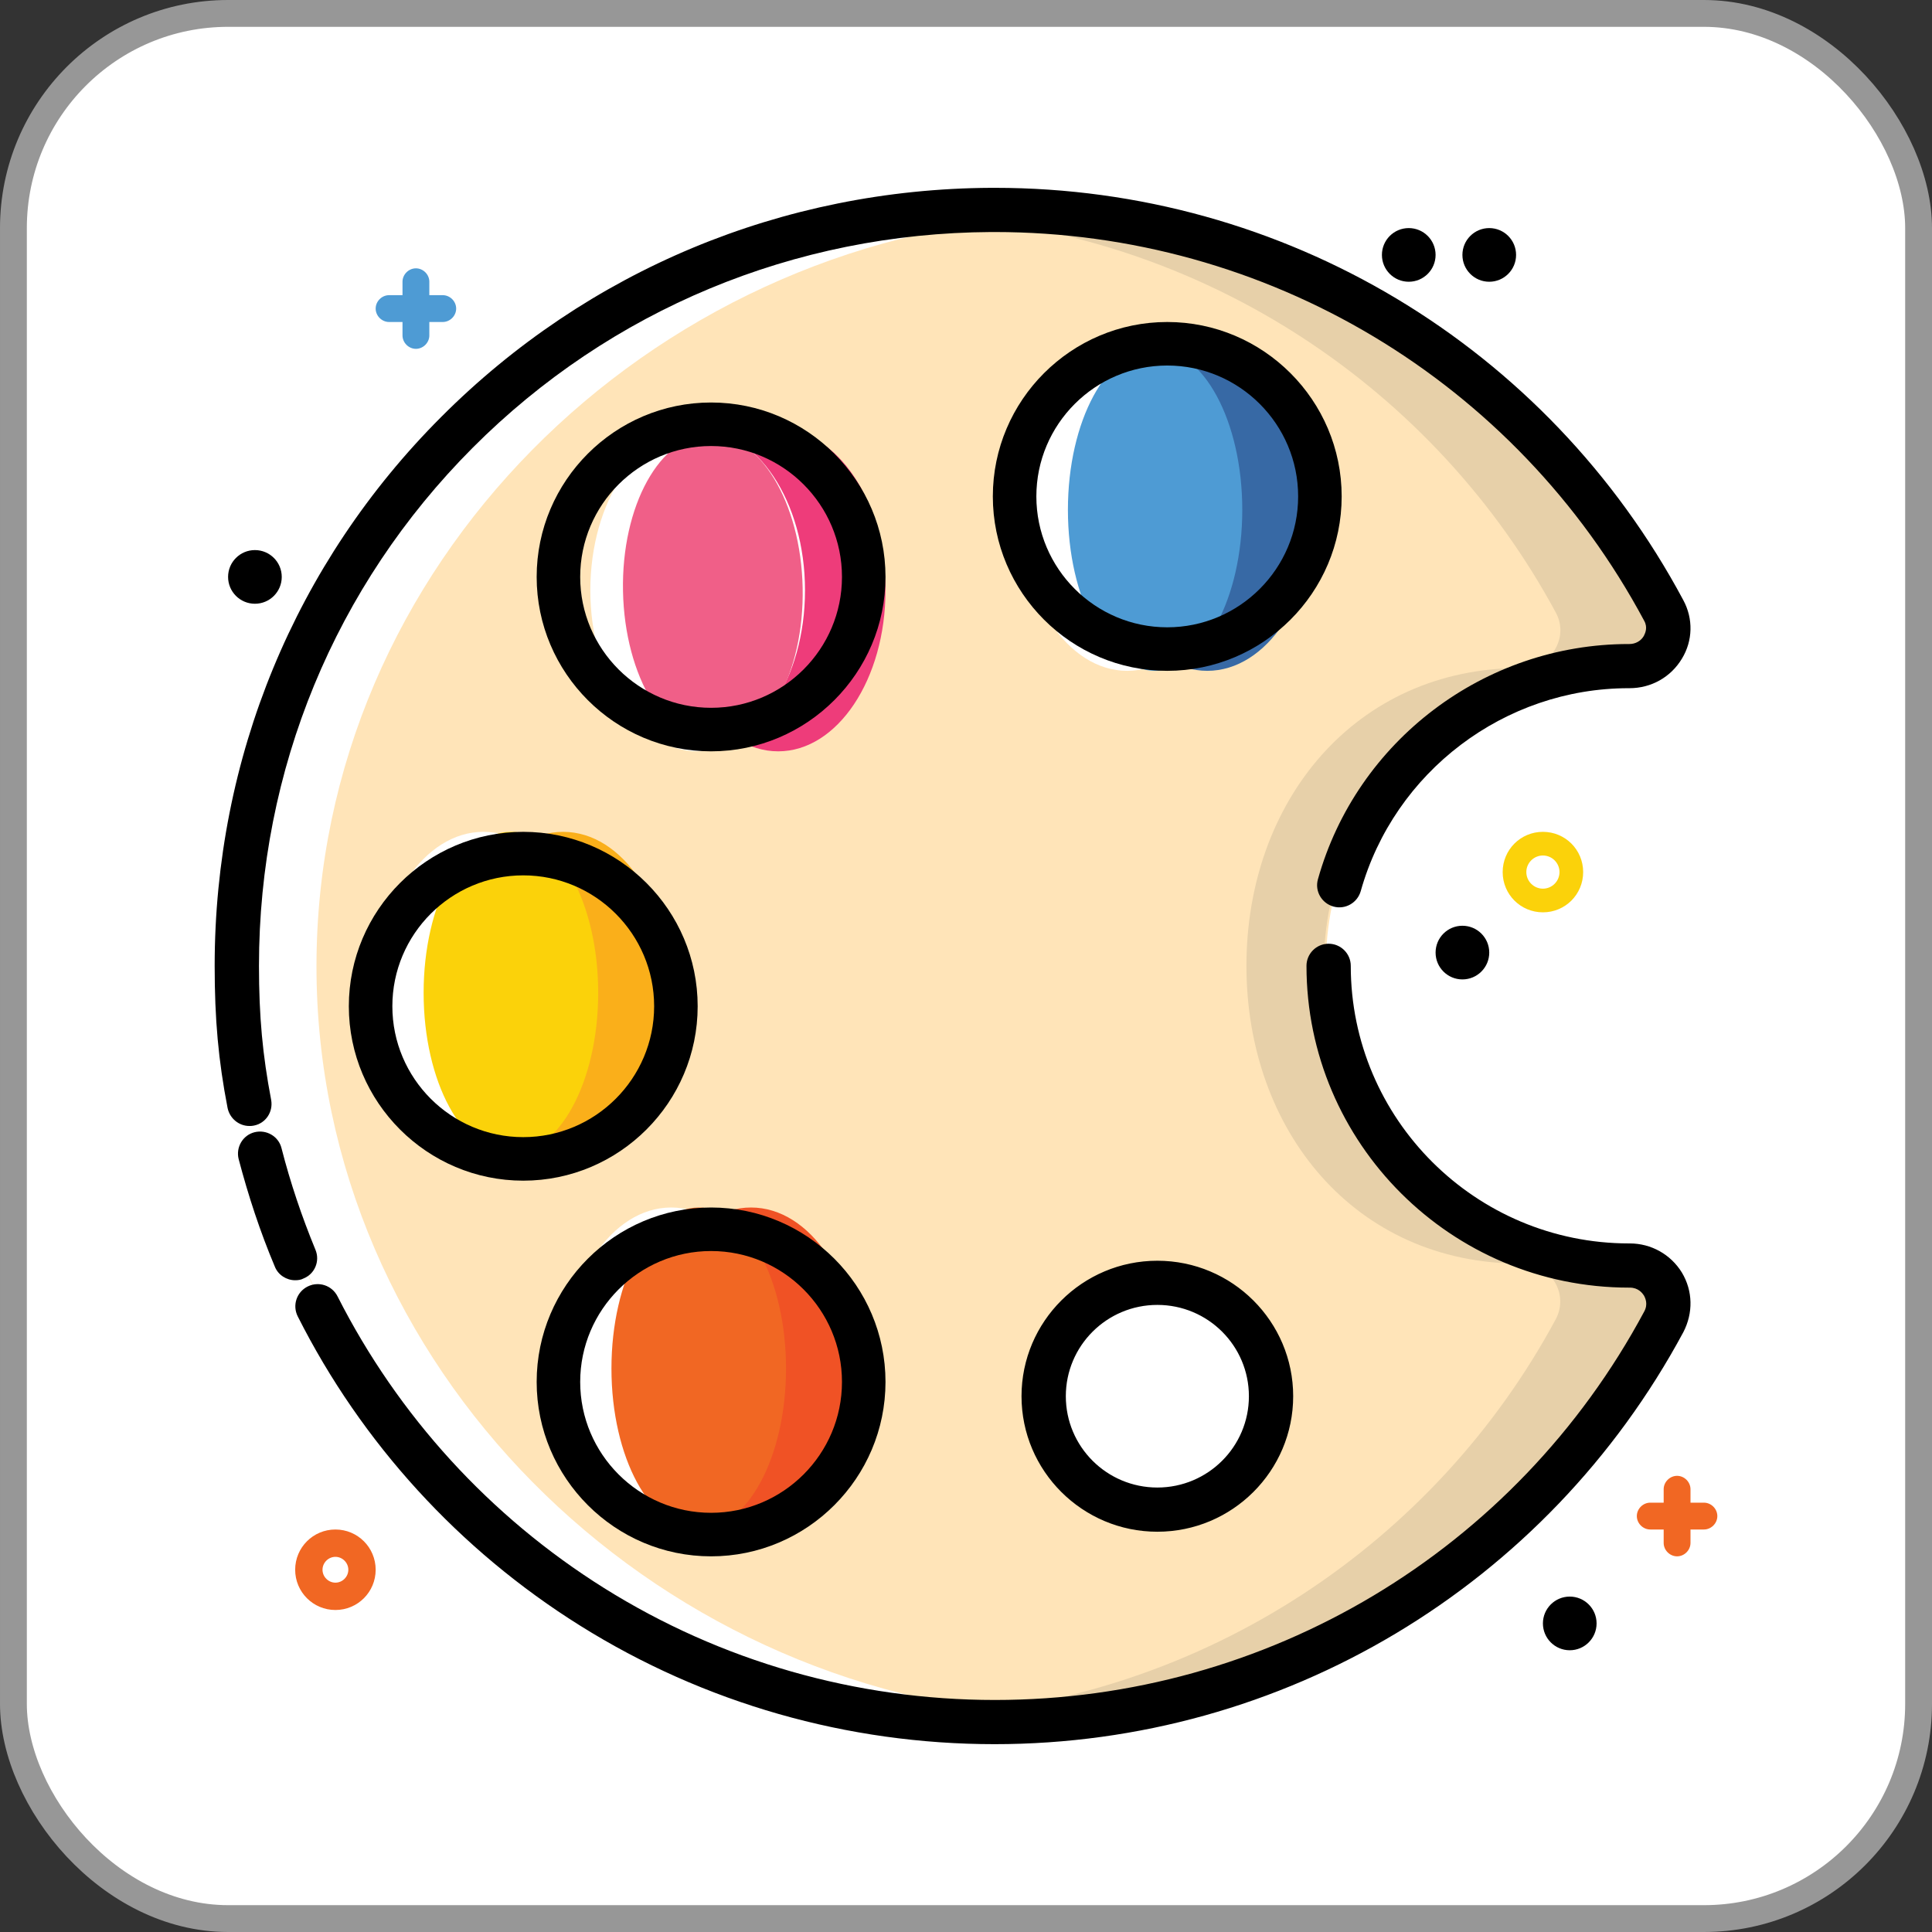 <?xml version="1.0" encoding="UTF-8"?>
<svg width="72px" height="72px" viewBox="0 0 72 72" version="1.1" xmlns="http://www.w3.org/2000/svg" xmlns:xlink="http://www.w3.org/1999/xlink">
    <rect x="0" y="0" width="72" height="72" fill="#333333" stroke="none"/>
    <title>Group 2</title>
    <g id="Page-1" stroke="none" stroke-width="1" fill="none" fill-rule="evenodd">
        <g id="Artboard" transform="translate(-14, -14)">
            <g id="Group-2" transform="translate(14, 14)">
                <rect id="Rectangle" stroke="#979797" fill="#FFFFFF" x="0.5" y="0.5" width="71" height="71" rx="8"></rect>
                <g id="Thalita-Torres-Office-Painting-palette" transform="translate(8, 7)" fill-rule="nonzero">
                    <path d="M4.5,53 C3.67,53 3,52.33 3,51.5 C3,50.67 3.67,50 4.5,50 C5.33,50 6,50.67 6,51.5 C6,52.33 5.33,53 4.5,53 Z M4.5,51.019 C4.238,51.019 4.019,51.238 4.019,51.5 C4.019,51.762 4.238,51.981 4.5,51.981 C4.762,51.981 4.981,51.762 4.981,51.5 C4.981,51.238 4.762,51.019 4.5,51.019 Z" id="Shape" fill="#F16723"></path>
                    <circle id="Oval" fill="#000000" cx="46.5" cy="28.5" r="1"></circle>
                    <circle id="Oval" fill="#000000" cx="47.5" cy="2.5" r="1"></circle>
                    <circle id="Oval" fill="#000000" cx="1.5" cy="14.5" r="1"></circle>
                    <circle id="Oval" fill="#000000" cx="44.5" cy="2.5" r="1"></circle>
                    <path d="M49.5,27 C48.668,27 48,26.332 48,25.5 C48,24.668 48.668,24 49.5,24 C50.332,24 51,24.668 51,25.5 C51,26.332 50.332,27 49.5,27 Z M49.5,24.882 C49.16,24.882 48.882,25.16 48.882,25.5 C48.882,25.84 49.16,26.118 49.5,26.118 C49.84,26.118 50.118,25.84 50.118,25.5 C50.118,25.16 49.84,24.882 49.5,24.882 Z" id="Shape" fill="#FBD20A"></path>
                    <path d="M55.5,49 L55,49 L55,48.5 C55,48.229 54.771,48 54.5,48 C54.229,48 54,48.229 54,48.5 L54,49 L53.5,49 C53.229,49 53,49.229 53,49.5 C53,49.771 53.229,50 53.5,50 L54,50 L54,50.5 C54,50.771 54.229,51 54.5,51 C54.771,51 55,50.771 55,50.5 L55,50 L55.5,50 C55.771,50 56,49.771 56,49.5 C56,49.229 55.771,49 55.5,49 Z" id="Path" fill="#F16723"></path>
                    <path d="M52.563,40.102 C52.549,40.102 52.549,40.102 52.535,40.102 C46.399,40.102 41.411,35.138 41.411,29 C41.411,22.863 46.386,17.899 52.535,17.899 C52.549,17.899 52.549,17.899 52.563,17.899 C53.629,17.899 54.339,16.78 53.834,15.839 C49.091,6.974 39.703,0.946 28.92,1 C13.436,1.083 1,13.548 1,29 C1,44.466 13.559,57 29.057,57 C39.785,57 49.091,50.999 53.82,42.175 C54.326,41.234 53.642,40.088 52.563,40.102 Z M35.084,48.967 C32.87,48.967 31.066,47.167 31.066,44.957 C31.066,42.748 32.87,40.948 35.084,40.948 C37.297,40.948 39.101,42.748 39.101,44.957 C39.101,47.167 37.297,48.967 35.084,48.967 Z" id="Shape" fill="#FFE4B8"></path>
                    <path d="M52.554,40.092 C52.54,40.092 52.54,40.092 52.527,40.092 C46.355,40.092 41.337,35.129 41.337,28.993 C41.337,22.858 46.341,17.894 52.527,17.894 C52.54,17.894 52.54,17.894 52.554,17.894 C53.626,17.894 54.341,16.776 53.833,15.835 C49.063,6.973 39.619,0.946 28.773,1 C28.182,1 27.591,1.028 27,1.069 C36.966,1.737 45.516,7.545 49.984,15.835 C50.492,16.776 49.777,17.908 48.705,17.894 C48.692,17.894 48.692,17.894 48.678,17.894 C42.506,17.894 38.451,22.858 38.451,28.993 C38.451,35.129 42.492,40.092 48.678,40.092 C48.692,40.092 48.692,40.092 48.705,40.092 C49.791,40.092 50.492,41.224 49.97,42.179 C45.502,50.469 36.966,56.264 27,56.932 C27.632,56.973 28.265,57 28.911,57 C39.702,57 49.063,51.001 53.819,42.179 C54.327,41.224 53.64,40.079 52.554,40.092 Z" id="Path" fill="#E7D0A9"></path>
                    <path d="M3.794,29.014 C3.794,14.093 16.151,1.941 31,1.055 C30.381,1.014 29.748,1 29.115,1 C13.523,1.082 1,13.547 1,29 C1,44.466 13.647,57 29.252,57 C29.844,57 30.422,56.986 31,56.945 C16.206,56.073 3.794,43.907 3.794,29.014 Z" id="Path" fill="#FFFFFF"></path>
                    <path d="M8.5,4 L8,4 L8,3.5 C8,3.229 7.771,3 7.5,3 C7.229,3 7,3.229 7,3.5 L7,4 L6.5,4 C6.229,4 6,4.229 6,4.5 C6,4.771 6.229,5 6.5,5 L7,5 L7,5.5 C7,5.771 7.229,6 7.5,6 C7.771,6 8,5.771 8,5.5 L8,5 L8.5,5 C8.771,5 9,4.771 9,4.5 C9,4.229 8.771,4 8.5,4 Z" id="Path" fill="#4E9BD4"></path>
                    <circle id="Oval" fill="#000000" cx="50.5" cy="53.5" r="1"></circle>
                    <path d="M29.065,58 C23.591,58 18.24,56.477 13.618,53.582 C9.12,50.769 5.475,46.776 3.095,42.056 C2.889,41.644 3.054,41.15 3.466,40.944 C3.879,40.739 4.374,40.903 4.581,41.315 C6.836,45.761 10.262,49.52 14.512,52.182 C18.872,54.913 23.907,56.353 29.079,56.353 C39.217,56.353 48.488,50.81 53.275,41.877 C53.426,41.603 53.316,41.37 53.261,41.274 C53.206,41.191 53.055,40.986 52.738,40.986 L52.711,40.986 C46.081,40.986 40.689,35.607 40.689,28.993 C40.689,28.54 41.06,28.17 41.514,28.17 C41.968,28.17 42.339,28.54 42.339,28.993 C42.339,34.701 46.989,39.339 52.711,39.339 L52.738,39.339 C53.536,39.339 54.265,39.751 54.678,40.423 C55.091,41.109 55.104,41.932 54.733,42.646 C49.643,52.114 39.808,58 29.065,58 Z M35.131,50.083 C32.339,50.083 30.069,47.819 30.069,45.033 C30.069,42.248 32.339,39.984 35.131,39.984 C37.924,39.984 40.193,42.248 40.193,45.033 C40.193,47.819 37.924,50.083 35.131,50.083 Z M35.131,41.63 C33.247,41.63 31.72,43.154 31.72,45.033 C31.72,46.913 33.247,48.436 35.131,48.436 C37.016,48.436 38.543,46.913 38.543,45.033 C38.543,43.154 37.016,41.63 35.131,41.63 Z M2.999,40.711 C2.682,40.711 2.366,40.519 2.242,40.203 C1.692,38.9 1.252,37.555 0.894,36.197 C0.784,35.758 1.045,35.305 1.486,35.195 C1.926,35.085 2.38,35.346 2.49,35.785 C2.82,37.075 3.246,38.337 3.755,39.572 C3.934,39.998 3.728,40.478 3.315,40.643 C3.219,40.697 3.109,40.711 2.999,40.711 Z M1.293,34.962 C0.908,34.962 0.564,34.687 0.481,34.29 C0.138,32.52 0,30.983 0,28.993 C0,21.254 2.999,13.982 8.446,8.535 C13.893,3.074 21.17,0.041 28.928,0 C28.983,0 29.024,0 29.079,0 C39.836,0 49.657,5.873 54.733,15.368 C55.104,16.054 55.091,16.877 54.678,17.55 C54.265,18.236 53.536,18.647 52.725,18.647 L52.697,18.647 C48.062,18.647 43.962,21.762 42.711,26.208 C42.587,26.647 42.133,26.907 41.693,26.784 C41.253,26.661 40.991,26.208 41.115,25.769 C42.559,20.609 47.319,17.001 52.697,17.001 L52.725,17.001 C52.945,17.001 53.151,16.891 53.261,16.699 C53.316,16.589 53.412,16.383 53.275,16.136 C48.488,7.19 39.217,1.647 29.065,1.647 C29.024,1.647 28.969,1.647 28.928,1.647 C21.61,1.688 14.746,4.542 9.615,9.687 C4.484,14.833 1.651,21.693 1.651,28.993 C1.651,30.887 1.788,32.327 2.105,33.988 C2.187,34.441 1.898,34.866 1.458,34.948 C1.403,34.962 1.348,34.962 1.293,34.962 Z" id="Shape" fill="#000000"></path>
                    <ellipse id="Oval" fill="#EE3C7A" cx="21" cy="15" rx="4" ry="6"></ellipse>
                    <ellipse id="Oval" fill="#FFFFFF" cx="18" cy="15" rx="4" ry="6"></ellipse>
                    <ellipse id="Oval" fill="#F05F88" transform="translate(18.565, 14.97) rotate(-1.151) translate(-18.565, -14.97) " cx="18.565" cy="14.97" rx="3.348" ry="5.777"></ellipse>
                    <g id="Group" transform="translate(30, 6)">
                        <ellipse id="Oval" fill="#3769A5" cx="6.992" cy="6" rx="4.008" ry="6"></ellipse>
                        <ellipse id="Oval" fill="#FFFFFF" cx="4.008" cy="6" rx="4.008" ry="6"></ellipse>
                        <ellipse id="Oval" fill="#4E9BD4" cx="5.047" cy="6" rx="3.249" ry="6"></ellipse>
                    </g>
                    <g id="Group" transform="translate(6, 24)">
                        <ellipse id="Oval" fill="#FAAF1A" cx="6.987" cy="6" rx="4.013" ry="6"></ellipse>
                        <ellipse id="Oval" fill="#FFFFFF" cx="4.013" cy="6" rx="4.013" ry="6"></ellipse>
                        <ellipse id="Oval" fill="#FBD20A" cx="5.04" cy="6" rx="3.253" ry="6"></ellipse>
                    </g>
                    <g id="Group" transform="translate(13, 38)">
                        <ellipse id="Oval" fill="#F05225" cx="6.987" cy="6" rx="4.013" ry="6"></ellipse>
                        <ellipse id="Oval" fill="#FFFFFF" cx="4.013" cy="6" rx="4.013" ry="6"></ellipse>
                        <ellipse id="Oval" fill="#F16723" cx="5.04" cy="6" rx="3.253" ry="6"></ellipse>
                    </g>
                    <path d="M18.5,21 C14.919,21 12,18.081 12,14.5 C12,10.919 14.919,8 18.5,8 C22.081,8 25,10.919 25,14.5 C25,18.081 22.081,21 18.5,21 Z M18.5,9.622 C15.811,9.622 13.622,11.811 13.622,14.5 C13.622,17.189 15.811,19.378 18.5,19.378 C21.189,19.378 23.378,17.189 23.378,14.5 C23.378,11.811 21.189,9.622 18.5,9.622 Z" id="Shape" fill="#000000"></path>
                    <path d="M35.5,18 C31.919,18 29,15.081 29,11.5 C29,7.919 31.919,5 35.5,5 C39.081,5 42,7.919 42,11.5 C42,15.081 39.081,18 35.5,18 Z M35.5,6.622 C32.811,6.622 30.622,8.811 30.622,11.5 C30.622,14.189 32.811,16.378 35.5,16.378 C38.189,16.378 40.378,14.189 40.378,11.5 C40.378,8.811 38.189,6.622 35.5,6.622 Z" id="Shape" fill="#000000"></path>
                    <path d="M11.5,37 C7.919,37 5,34.081 5,30.5 C5,26.919 7.919,24 11.5,24 C15.081,24 18,26.919 18,30.5 C18,34.081 15.081,37 11.5,37 Z M11.5,25.622 C8.811,25.622 6.622,27.811 6.622,30.5 C6.622,33.189 8.811,35.378 11.5,35.378 C14.189,35.378 16.378,33.189 16.378,30.5 C16.378,27.811 14.189,25.622 11.5,25.622 Z" id="Shape" fill="#000000"></path>
                    <path d="M18.5,51 C14.919,51 12,48.081 12,44.5 C12,40.919 14.919,38 18.5,38 C22.081,38 25,40.919 25,44.5 C25,48.081 22.081,51 18.5,51 Z M18.5,39.622 C15.811,39.622 13.622,41.811 13.622,44.5 C13.622,47.189 15.811,49.378 18.5,49.378 C21.189,49.378 23.378,47.189 23.378,44.5 C23.378,41.811 21.189,39.622 18.5,39.622 Z" id="Shape" fill="#000000"></path>
                </g>
            </g>
        </g>
    </g>
</svg>